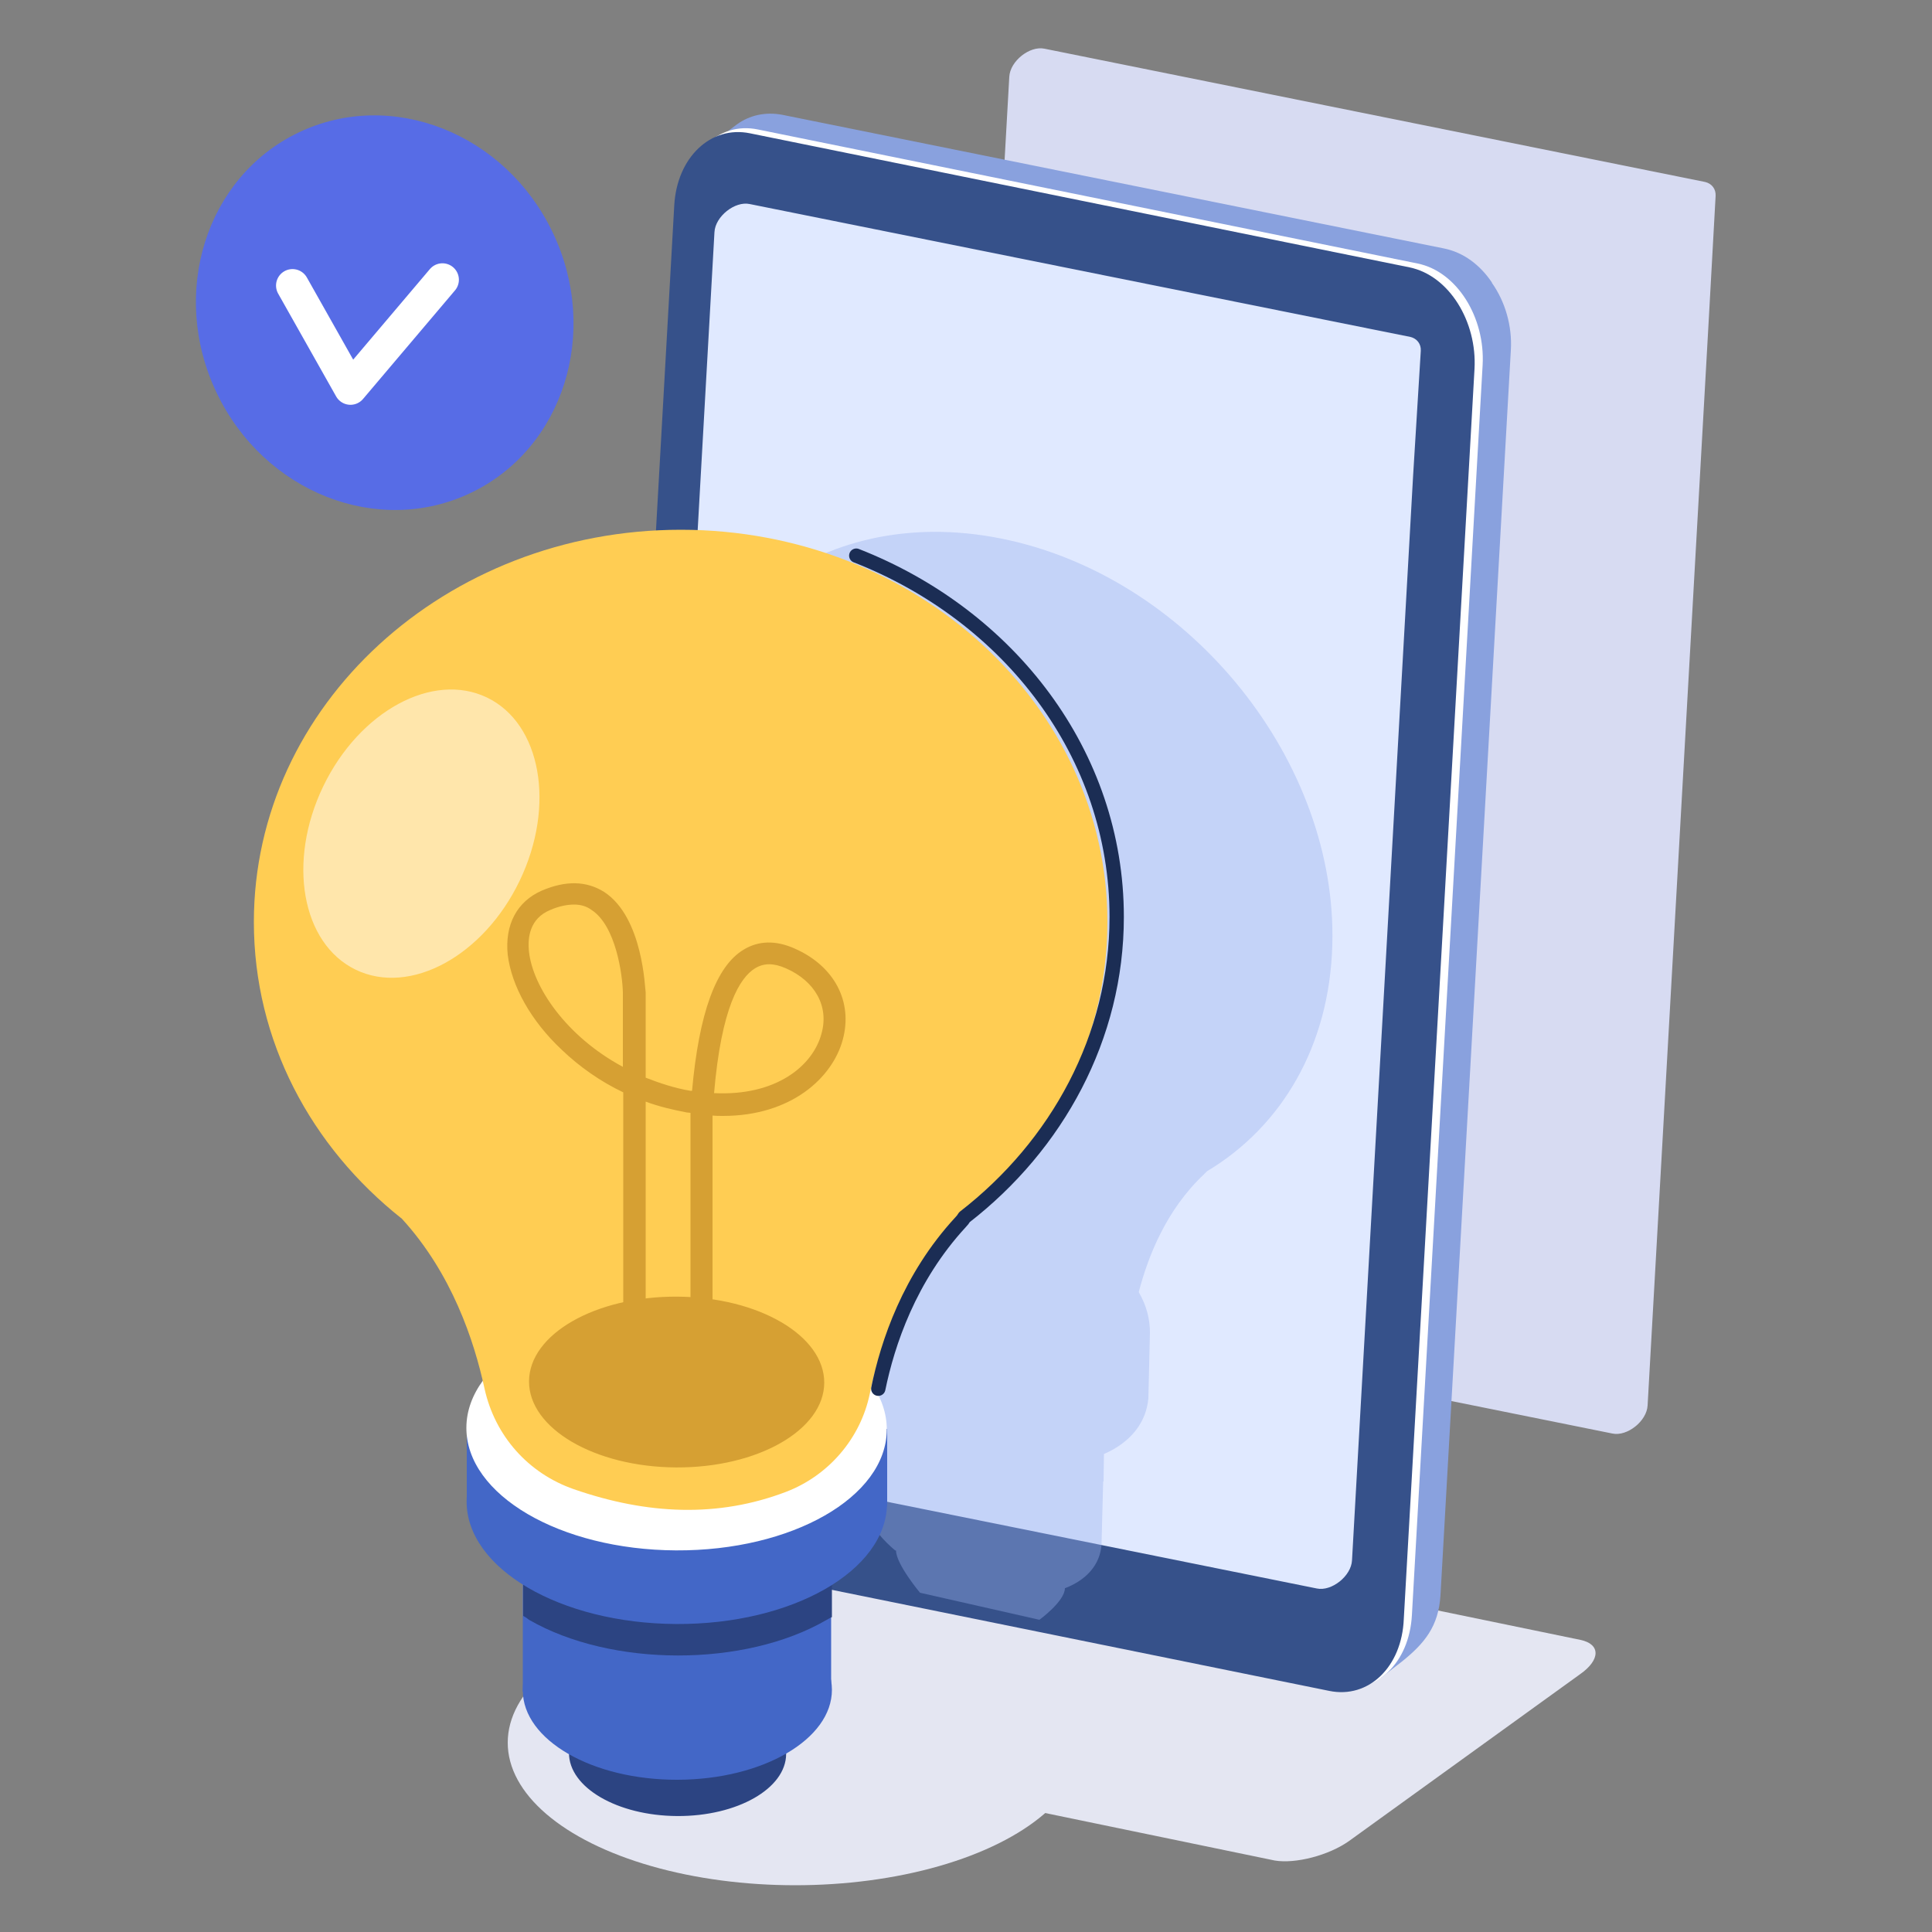 <?xml version="1.0" encoding="utf-8"?>
<!-- Generator: Adobe Illustrator 22.0.1, SVG Export Plug-In . SVG Version: 6.00 Build 0)  -->
<svg version="1.1" id="Layer_1" xmlns="http://www.w3.org/2000/svg" xmlns:xlink="http://www.w3.org/1999/xlink" x="0px" y="0px"
	 viewBox="0 0 500 500" style="enable-background:new 0 0 500 500;" xml:space="preserve">
<rect x="0" y="0" width="500" height="500" fill="#808080" stroke="none"/>
<style type="text/css">
	.st0{fill:#D7DBF2;}
	.st1{fill:#E4E6F2;}
	.st2{fill:#89A1DE;}
	.st3{fill:#FFFFFF;}
	.st4{fill:#36518A;}
	.st5{fill:#E0E9FF;}
	.st6{opacity:0.39;fill:#99B0ED;enable-background:new    ;}
	.st7{fill:#2C4482;}
	.st8{fill:#4367C7;}
	.st9{fill:#FFCD53;}
	.st10{fill:#D6A033;}
	.st11{opacity:0.51;fill:#FFFFFF;enable-background:new    ;}
	.st12{fill:none;stroke:#1B2D54;stroke-width:3.707;stroke-linecap:round;stroke-linejoin:round;stroke-miterlimit:10;}
	.st13{fill:#576CE6;}
	.st14{fill:none;stroke:#FFFFFF;stroke-width:8.523;stroke-linecap:round;stroke-linejoin:round;stroke-miterlimit:10;}
</style>
<path class="st0" d="M444,50.7c0.1-1.8-1-3.2-2.7-3.6l-171-34.5c-3.8-0.8-8.9,3.2-9.1,7.3l-15.8,280.6l0,0l-1.8,32.4
	c-0.1,1.8,1,3.2,2.7,3.6l171,34.5c3.8,0.8,8.9-3.2,9.1-7.3l15.8-280.5l0,0L444,50.7z"/>
<path class="st1" d="M329.9,481.5l-184.7-38.2c-5.3-1.1-5.2-5.2,0.1-8.9l59.7-43.1c5.3-3.9,14-6.2,19.3-5L409,424.4
	c5.3,1.1,5.2,5.2-0.1,8.9l-59.7,43.1C343.9,480.2,335.2,482.4,329.9,481.5z"/>
<path class="st2" d="M391,90.7c0.4-6.4-1.5-12.7-4.9-17.5v-0.1c-3.1-4.6-7.4-7.8-12.4-8.8L202.4,29.7c-4.3-0.8-8.4,0.1-11.7,2.5
	l-10.9,8.2L164.4,372c0,0.3,0,0.4,0,0.4c-0.6,12.3,7.1,23.9,17.3,26l175.7,35.8l5.3-4.1c6-4.8,9.6-9.2,10.1-17.3L391,90.7z"/>
<path class="st3" d="M346,436.6l-170.8-34.7c-10.2-2.1-17.6-13.8-16.9-26.3l18.2-323.5c0.7-12.3,9.4-20.7,19.6-18.6l170.8,34.7
	c10.2,2.1,17.5,14,16.8,26.3L365.4,418C364.7,430.4,356.2,438.5,346,436.6z"/>
<path class="st4" d="M344,437.6l-170.8-34.7c-10.2-2.1-17.6-13.8-16.9-26.3l18.2-323.5c0.7-12.3,9.4-20.7,19.6-18.6l170.7,34.7
	c10.2,2.1,17.5,14,16.8,26.3L363.3,419C362.8,431.4,354.2,439.7,344,437.6z"/>
<path class="st5" d="M367.7,90.8c0.1-1.8-1-3.2-2.7-3.6L194,52.8c-3.8-0.8-8.9,3.2-9.1,7.3l-15.8,280.5l0,0l-2,32.4
	c-0.1,1.8,1,3.2,2.7,3.6l171,34.5c3.8,0.8,8.9-3.2,9.1-7.3l15.8-280.5l0,0L367.7,90.8z"/>
<path class="st6" d="M261.1,139.8c-47.5-10.6-87.1,18.9-88.2,66.1c-0.7,25.9,10.3,51.6,28.2,71.4c9.2,13.4,13.4,28.2,15.4,39.1
	c-2.2,2.8-3.4,6-3.5,9.5l0,0l-0.4,15.9l0,0v0.8l0,0c0.1,6.2,3.8,13.1,10.8,19.6l-0.6,23.5l0,0c0,4.9,2.9,10.5,8.8,15.5
	c0.1,0,0.1,0.1,0.3,0.1c0,3.5,6.2,10.9,6.2,10.9l30.9,7c0,0,6.6-4.8,6.6-8.2c0,0,0,0,0.1,0c6.4-2.5,9.5-7.1,9.4-12.4l0,0l0.4-15.2
	c0,0,0,0,0.1,0l0.1-7.1c7.3-3.2,11-8.5,11.5-14.5l0,0l0.4-16.9l0,0c0-3.4-0.8-6.9-2.9-10.5c2.4-9.2,7.1-21.3,16.9-30.5
	c0.3-0.3,0.6-0.6,0.8-0.8c19.2-11.5,31.7-32.3,32.4-58.6C346.1,197.4,308.7,150.4,261.1,139.8z"/>
<g>
	<ellipse class="st1" cx="205.8" cy="451" rx="74.4" ry="36.9"/>
	
		<ellipse transform="matrix(5.257786e-03 -1 1 5.257786e-03 -279.369 626.804)" class="st7" cx="175.4" cy="453.8" rx="16.2" ry="28.1"/>
	<polygon class="st8" points="215.1,436.6 135.3,437.8 135.3,352.8 215.1,352.8 	"/>
	
		<ellipse transform="matrix(1 -2.670907e-03 2.670907e-03 1 -1.168 0.47)" class="st8" cx="175.3" cy="437.4" rx="40" ry="23.2"/>
	<path class="st7" d="M215.3,376c-0.6-0.4-1.1-0.7-1.7-1.1c-21.3-12.3-55.8-12.3-76.9-0.1c-0.4,0.3-0.8,0.6-1.3,0.8v42.6
		c0.6,0.3,1,0.6,1.5,1c21.3,12.3,55.8,12.3,76.9,0.1c0.6-0.3,1-0.6,1.5-0.8V376H215.3z"/>
	
		<ellipse transform="matrix(5.272716e-03 -1 1 5.272716e-03 -214.562 561.943)" class="st8" cx="175.2" cy="388.8" rx="31.5" ry="54.4"/>
	<rect x="120.8" y="369.8" class="st8" width="108.8" height="20"/>
	
		<ellipse transform="matrix(5.272716e-03 -1 1 5.272716e-03 -195.525 542.89)" class="st3" cx="175.1" cy="369.7" rx="31.5" ry="54.4"/>
	<g>
		<path class="st9" d="M286.6,238.6c0-56.1-49.5-101.5-110.4-101.5S65.7,182.5,65.7,238.6c0,30.8,14.8,58.2,38.3,76.8
			c12.9,14.1,18.7,31.5,21.4,44c2.7,12.2,11.3,21.9,23.1,26c19,6.6,37.3,7.4,54.9,0.7c11-4.2,19.3-13.8,21.7-25.4
			c2.4-11.7,8-28.7,21.3-43.1c0.4-0.4,0.7-0.8,1-1.3C271.2,297.7,286.6,269.9,286.6,238.6z"/>
	</g>
	
		<ellipse transform="matrix(5.283169e-03 -1 1 5.283169e-03 -183.512 530.88)" class="st10" cx="175.1" cy="357.7" rx="22.1" ry="38.2"/>
	<g>
		<path class="st10" d="M181.6,366c-1.5,0-2.9-1.3-2.9-2.9V288c-0.3,0-0.7-0.1-1-0.1c-3.6-0.7-7.1-1.5-10.6-2.8v71.6
			c0,1.5-1.3,2.9-2.9,2.9c-1.5,0-2.9-1.3-2.9-2.9v-74c-5.9-2.8-11.3-6.6-15.9-11c-8-7.5-13-16.5-14-24.6c-0.8-7.8,2.4-13.8,8.8-16.6
			c6.3-2.7,11.6-2.5,16.1,0.3c10.2,6.6,10.6,25.3,10.8,26l0,0v22.1c3.6,1.4,7.4,2.7,11.6,3.4c0.1,0,0.3,0,0.4,0
			c1.8-20.1,6.2-32.2,13.3-36.5c3.9-2.4,8.4-2.5,13.3-0.3c10.2,4.5,15.1,13.7,12.4,23.6c-2.7,9.9-13.4,19.7-31,19.7
			c-0.8,0-1.8,0-2.7-0.1v74.4C184.4,364.7,183.1,366,181.6,366z M184.8,282.9c16.1,0.8,25.6-7.1,27.8-15.4c2-7.1-1.7-13.6-9.2-16.9
			c-3.2-1.4-5.7-1.4-8,0C191.5,253,186.7,260.6,184.8,282.9z M148.6,234.1c-1.8,0-3.9,0.4-6.2,1.4c-5.3,2.2-5.9,7.1-5.5,10.8
			c1,9.1,9.6,21.9,24.3,29.8v-19.2c-0.1-4.6-1.8-17.3-8.1-21.4C151.9,234.6,150.4,234.1,148.6,234.1z"/>
	</g>
	
		<ellipse transform="matrix(0.434 -0.901 0.901 0.434 -132.817 220.345)" class="st11" cx="109.1" cy="215.9" rx="39.1" ry="28.2"/>
</g>
<path class="st12" d="M227.3,359.4c2.4-11.7,8-28.7,21.3-43.1c0.4-0.4,0.7-0.8,1-1.3c24-18.6,39.4-46.6,39.4-77.7
	c0-42.1-27.8-78-67.4-93.5"/>
<ellipse transform="matrix(0.902 -0.431 0.431 0.902 -25.187 50.789)" class="st13" cx="99.6" cy="81" rx="48.2" ry="51.7"/>
<polyline class="st14" points="75.7,73.9 90.7,100.5 114.5,72.4 "/>
</svg>
